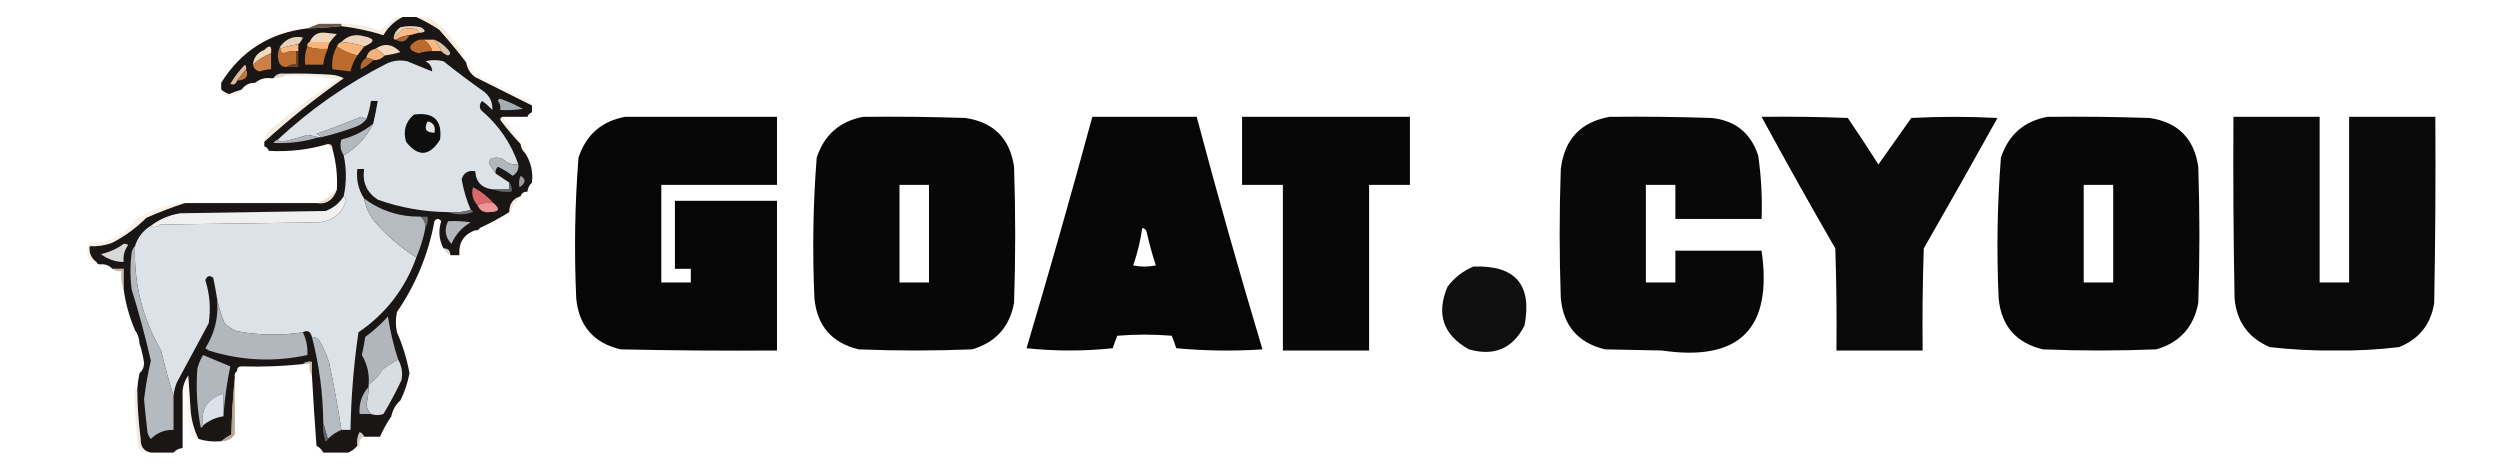 <?xml version="1.0" encoding="UTF-8"?>
<!DOCTYPE svg PUBLIC "-//W3C//DTD SVG 1.1//EN" "http://www.w3.org/Graphics/SVG/1.1/DTD/svg11.dtd">
<svg xmlns="http://www.w3.org/2000/svg" version="1.1" width="1102px" height="208px" style="shape-rendering:geometricPrecision; text-rendering:geometricPrecision; image-rendering:optimizeQuality; fill-rule:evenodd; clip-rule:evenodd" xmlns:xlink="http://www.w3.org/1999/xlink">
<g><path style="opacity:0.982" fill="#161312" d="M 177.5,7.5 C 179.5,7.5 181.5,7.5 183.5,7.5C 186.9,9.037 190.233,10.87 193.5,13C 197.742,17.732 201.742,22.565 205.5,27.5C 205.933,30.195 207.266,32.362 209.5,34C 217.86,38.18 226.193,42.347 234.5,46.5C 234.5,47.5 234.5,48.5 234.5,49.5C 233.5,49.833 232.833,50.5 232.5,51.5C 228.833,51.5 225.167,51.5 221.5,51.5C 220.475,51.897 220.308,52.563 221,53.5C 223.698,57.025 226.531,60.358 229.5,63.5C 229.66,65.153 230.326,66.486 231.5,67.5C 234.038,71.431 235.038,75.765 234.5,80.5C 233.326,81.514 232.66,82.847 232.5,84.5C 230.973,84.427 229.973,85.094 229.5,86.5C 226.142,87.527 224.475,89.86 224.5,93.5C 220.326,96.088 215.993,98.421 211.5,100.5C 211.158,101.338 210.492,101.672 209.5,101.5C 204.44,103.275 202.107,106.942 202.5,112.5C 201.167,112.5 199.833,112.5 198.5,112.5C 198.5,110.5 197.5,109.5 195.5,109.5C 193.472,105.638 193.139,101.638 194.5,97.5C 193.5,96.167 192.5,96.167 191.5,97.5C 188.827,112.022 183.327,125.355 175,137.5C 174.333,140.5 174.333,143.5 175,146.5C 177.542,152.293 179.376,158.293 180.5,164.5C 179.737,168.691 178.404,172.691 176.5,176.5C 174.412,178.336 173.079,180.669 172.5,183.5C 170.583,186.331 168.917,189.331 167.5,192.5C 165.167,192.5 162.833,192.5 160.5,192.5C 160.189,191.522 159.522,190.855 158.5,190.5C 157.534,192.396 157.201,194.396 157.5,196.5C 156.41,197.857 155.076,198.857 153.5,199.5C 149.833,199.5 146.167,199.5 142.5,199.5C 141.833,198.167 140.833,197.167 139.5,196.5C 138.731,186.174 138.065,175.841 137.5,165.5C 137.5,163.5 137.5,161.5 137.5,159.5C 135.901,159.232 134.568,159.566 133.5,160.5C 124.553,161.444 115.553,161.778 106.5,161.5C 105.167,161.5 104.5,162.167 104.5,163.5C 103.596,164.209 103.263,165.209 103.5,166.5C 102.671,174.657 102.171,182.99 102,191.5C 100.348,192.399 98.848,193.399 97.5,194.5C 93.958,194.813 90.625,194.479 87.5,193.5C 85.523,189.482 84.357,185.148 84,180.5C 83.667,175.5 83.333,170.5 83,165.5C 81.092,168.206 80.259,171.206 80.5,174.5C 80.5,182.167 80.5,189.833 80.5,197.5C 78.847,197.66 77.514,198.326 76.5,199.5C 73.167,199.5 69.833,199.5 66.5,199.5C 63.39,198.872 61.89,196.872 62,193.5C 61.058,186.194 60.558,178.86 60.5,171.5C 60.674,169.139 61.007,166.806 61.5,164.5C 62.809,163.376 63.475,161.876 63.5,160C 63.088,156.973 62.421,154.14 61.5,151.5C 61.405,149.214 60.738,147.214 59.5,145.5C 57.022,139.731 55.355,133.731 54.5,127.5C 54.5,124.5 54.5,121.5 54.5,118.5C 52.833,118.5 51.167,118.5 49.5,118.5C 48.22,117.069 46.553,116.402 44.5,116.5C 43.508,116.672 42.842,116.338 42.5,115.5C 40.15,113.787 39.15,111.453 39.5,108.5C 42.941,108.699 46.274,108.199 49.5,107C 55.062,104.106 60.062,100.439 64.5,96C 70.16,93.507 75.826,91.341 81.5,89.5C 100.833,89.5 120.167,89.5 139.5,89.5C 143.907,90.159 146.907,88.159 148.5,83.5C 148.823,77.364 148.156,71.364 146.5,65.5C 146.5,64.167 145.833,63.5 144.5,63.5C 136.055,65.999 127.389,66.999 118.5,66.5C 118.167,65.5 117.5,64.833 116.5,64.5C 116.5,63.833 116.5,63.167 116.5,62.5C 127.571,52.43 139.237,43.097 151.5,34.5C 149.922,33.702 148.256,33.202 146.5,33C 139.508,32.5 132.508,32.334 125.5,32.5C 123.302,32.12 121.635,32.787 120.5,34.5C 120.167,34.5 119.833,34.5 119.5,34.5C 116.772,34.171 114.438,34.837 112.5,36.5C 109.911,36.461 107.911,37.461 106.5,39.5C 104.634,40.014 102.8,40.681 101,41.5C 99.697,41.022 98.531,40.355 97.5,39.5C 97.5,38.5 97.5,37.5 97.5,36.5C 106.248,22.451 118.915,14.451 135.5,12.5C 140.518,12.387 145.518,12.053 150.5,11.5C 156.784,12.257 162.951,13.59 169,15.5C 171.052,11.946 173.886,9.279 177.5,7.5 Z"/></g>
<g><path style="opacity:0.816" fill="#463528" d="M 140.5,10.5 C 143.833,10.5 147.167,10.5 150.5,10.5C 150.5,10.833 150.5,11.167 150.5,11.5C 145.518,12.053 140.518,12.387 135.5,12.5C 137.167,11.833 138.833,11.167 140.5,10.5 Z"/></g>
<g><path style="opacity:0.247" fill="#ddb592" d="M 177.5,7.5 C 173.886,9.279 171.052,11.946 169,15.5C 162.951,13.59 156.784,12.257 150.5,11.5C 150.5,11.167 150.5,10.833 150.5,10.5C 156.441,10.323 162.108,11.323 167.5,13.5C 169.624,11.879 171.624,10.046 173.5,8C 174.793,7.51 176.127,7.343 177.5,7.5 Z"/></g>
<g><path style="opacity:1" fill="#e8d2ba" d="M 184.5,14.5 C 184.389,13.883 184.056,13.383 183.5,13C 181.5,12.333 179.5,12.333 177.5,13C 176.295,14.376 174.962,15.542 173.5,16.5C 173.859,14.629 174.859,13.129 176.5,12C 179.5,11.333 182.5,11.333 185.5,12C 188.051,13.516 187.718,14.349 184.5,14.5 Z"/></g>
<g><path style="opacity:0.298" fill="#e8bd98" d="M 183.5,7.5 C 187.331,7.249 190.664,8.416 193.5,11C 198.865,15.585 202.865,21.085 205.5,27.5C 201.742,22.565 197.742,17.732 193.5,13C 190.233,10.87 186.9,9.037 183.5,7.5 Z"/></g>
<g><path style="opacity:1" fill="#f9ba86" d="M 184.5,14.5 C 183.167,14.833 181.833,15.167 180.5,15.5C 178.315,15.704 176.315,16.37 174.5,17.5C 173.833,17.5 173.5,17.167 173.5,16.5C 174.962,15.542 176.295,14.376 177.5,13C 179.5,12.333 181.5,12.333 183.5,13C 184.056,13.383 184.389,13.883 184.5,14.5 Z"/></g>
<g><path style="opacity:1" fill="#f0d6bb" d="M 145.5,18.5 C 142.5,18.5 139.5,18.5 136.5,18.5C 137.929,15.252 140.429,13.919 144,14.5C 145.5,14.667 147,14.833 148.5,15C 147.364,16.145 146.364,17.312 145.5,18.5 Z"/></g>
<g><path style="opacity:1" fill="#aa6634" d="M 180.5,15.5 C 179.08,18.349 177.08,19.016 174.5,17.5C 176.315,16.37 178.315,15.704 180.5,15.5 Z"/></g>
<g><path style="opacity:1" fill="#ecd3b9" d="M 160.5,20.5 C 157.373,19.419 154.04,18.753 150.5,18.5C 153.204,15.697 156.537,14.863 160.5,16C 165.433,16.983 165.433,18.483 160.5,20.5 Z"/></g>
<g><path style="opacity:0.039" fill="#e4ba95" d="M 140.5,10.5 C 138.833,11.167 137.167,11.833 135.5,12.5C 118.915,14.451 106.248,22.451 97.5,36.5C 97.673,33.821 98.673,31.487 100.5,29.5C 110.966,17.268 124.3,10.935 140.5,10.5 Z"/></g>
<g><path style="opacity:1" fill="#ead3bb" d="M 131.5,19.5 C 128.733,19.858 126.067,20.525 123.5,21.5C 123.5,21.167 123.5,20.833 123.5,20.5C 126.11,17.028 129.443,15.695 133.5,16.5C 133.058,17.739 132.391,18.739 131.5,19.5 Z"/></g>
<g><path style="opacity:1" fill="#f8b47d" d="M 136.5,18.5 C 139.5,18.5 142.5,18.5 145.5,18.5C 144.89,19.391 144.557,20.391 144.5,21.5C 141.287,21.81 138.287,21.477 135.5,20.5C 135.328,19.508 135.662,18.842 136.5,18.5 Z"/></g>
<g><path style="opacity:1" fill="#fbb981" d="M 186.5,17.5 C 188.167,17.5 189.833,17.5 191.5,17.5C 192.759,18.979 193.759,20.646 194.5,22.5C 193.167,22.5 191.833,22.5 190.5,22.5C 189.889,20.225 188.555,18.559 186.5,17.5 Z"/></g>
<g><path style="opacity:1" fill="#f7b47c" d="M 150.5,18.5 C 154.04,18.753 157.373,19.419 160.5,20.5C 159.5,21.833 158.5,23.167 157.5,24.5C 154.095,23.657 151.095,22.324 148.5,20.5C 148.833,19.5 149.5,18.833 150.5,18.5 Z"/></g>
<g><path style="opacity:1" fill="#fab780" d="M 131.5,19.5 C 131.5,20.5 131.5,21.5 131.5,22.5C 131.167,22.5 130.833,22.5 130.5,22.5C 128.599,22.433 126.766,22.767 125,23.5C 123.97,23.164 123.47,22.497 123.5,21.5C 126.067,20.525 128.733,19.858 131.5,19.5 Z"/></g>
<g><path style="opacity:1" fill="#f2d9c0" d="M 169.5,24.5 C 168.41,23.143 167.076,22.143 165.5,21.5C 169.368,18.863 173.035,19.363 176.5,23C 174.187,23.662 171.854,24.162 169.5,24.5 Z"/></g>
<g><path style="opacity:1" fill="#bc6b2f" d="M 186.5,17.5 C 188.555,18.559 189.889,20.225 190.5,22.5C 188.453,22.511 186.453,22.844 184.5,23.5C 179.914,22.204 179.581,20.37 183.5,18C 184.448,17.517 185.448,17.351 186.5,17.5 Z"/></g>
<g><path style="opacity:1" fill="#d9c4ac" d="M 191.5,17.5 C 194.056,18.543 196.223,20.21 198,22.5C 198.688,23.332 198.521,23.998 197.5,24.5C 196.261,24.058 195.261,23.391 194.5,22.5C 193.759,20.646 192.759,18.979 191.5,17.5 Z"/></g>
<g><path style="opacity:1" fill="#bf6d2e" d="M 135.5,20.5 C 138.287,21.477 141.287,21.81 144.5,21.5C 143.434,23.701 142.767,26.035 142.5,28.5C 139.833,28.5 137.167,28.5 134.5,28.5C 134.194,25.615 134.527,22.948 135.5,20.5 Z"/></g>
<g><path style="opacity:1" fill="#bb6b2e" d="M 148.5,20.5 C 151.095,22.324 154.095,23.657 157.5,24.5C 156.011,26.645 155.011,28.979 154.5,31.5C 151.833,31.167 149.167,30.833 146.5,30.5C 146.159,26.84 146.825,23.507 148.5,20.5 Z"/></g>
<g><path style="opacity:1" fill="#f0d8bd" d="M 119.5,23.5 C 116.497,24.666 113.83,26.333 111.5,28.5C 111.799,25.358 113.466,23.191 116.5,22C 118.875,19.593 119.875,20.093 119.5,23.5 Z"/></g>
<g><path style="opacity:1" fill="#bf6f32" d="M 123.5,20.5 C 123.5,20.833 123.5,21.167 123.5,21.5C 123.47,22.497 123.97,23.164 125,23.5C 126.766,22.767 128.599,22.433 130.5,22.5C 130.5,24.5 130.5,26.5 130.5,28.5C 128.901,28.232 127.568,28.566 126.5,29.5C 124.876,29.64 123.71,28.973 123,27.5C 122.204,24.962 122.371,22.628 123.5,20.5 Z"/></g>
<g><path style="opacity:1" fill="#f2b17c" d="M 165.5,21.5 C 167.076,22.143 168.41,23.143 169.5,24.5C 168.22,25.931 166.553,26.598 164.5,26.5C 163.609,25.89 162.609,25.557 161.5,25.5C 161.894,23.29 163.227,21.957 165.5,21.5 Z"/></g>
<g><path style="opacity:1" fill="#ad6732" d="M 161.5,25.5 C 162.609,25.557 163.609,25.89 164.5,26.5C 163,28.179 161.167,29.512 159,30.5C 158.751,28.332 159.584,26.665 161.5,25.5 Z"/></g>
<g><path style="opacity:1" fill="#704225" d="M 130.5,22.5 C 130.833,22.5 131.167,22.5 131.5,22.5C 131.5,24.833 131.5,27.167 131.5,29.5C 129.833,29.5 128.167,29.5 126.5,29.5C 127.568,28.566 128.901,28.232 130.5,28.5C 130.5,26.5 130.5,24.5 130.5,22.5 Z"/></g>
<g><path style="opacity:1" fill="#cc8046" d="M 119.5,23.5 C 119.5,25.833 119.5,28.167 119.5,30.5C 117.801,30.62 116.135,30.954 114.5,31.5C 112.825,31.132 111.825,30.132 111.5,28.5C 113.83,26.333 116.497,24.666 119.5,23.5 Z"/></g>
<g><path style="opacity:1" fill="#dce2e8" d="M 228.5,72.5 C 225.774,72.736 223.441,71.903 221.5,70C 219.833,69.333 218.167,69.333 216.5,70C 215.978,70.561 215.645,71.228 215.5,72C 216.551,73.577 217.551,75.077 218.5,76.5C 220.537,77.847 222.537,79.18 224.5,80.5C 224.5,81.5 224.5,82.5 224.5,83.5C 222.167,83.5 219.833,83.5 217.5,83.5C 212.473,83.019 209.807,80.352 209.5,75.5C 206.429,74.924 204.429,76.091 203.5,79C 204.298,83.701 205.632,88.201 207.5,92.5C 204.375,93.479 201.042,93.813 197.5,93.5C 186.851,93.403 176.517,91.57 166.5,88C 161.634,84.769 159.634,80.269 160.5,74.5C 159.5,74.5 158.5,74.5 157.5,74.5C 156.962,79.235 157.962,83.569 160.5,87.5C 161.176,91.187 162.676,94.52 165,97.5C 170.443,103.784 176.61,109.117 183.5,113.5C 178.587,127.249 170.087,138.249 158,146.5C 155.927,160.758 154.761,175.092 154.5,189.5C 153.167,189.5 151.833,189.5 150.5,189.5C 148.983,179.735 147.149,169.735 145,159.5C 143.941,156.382 142.608,153.382 141,150.5C 140.184,149.177 139.017,148.511 137.5,148.5C 136.774,145.987 135.441,145.321 133.5,146.5C 123.807,147.965 114.141,147.799 104.5,146C 102.413,145.208 100.579,144.041 99,142.5C 97.329,138.518 96.163,134.518 95.5,130.5C 95.067,127.834 94.567,125.168 94,122.5C 92.456,121.179 91.289,121.512 90.5,123.5C 92.479,129.684 92.979,136.017 92,142.5C 87.367,151.147 82.7,159.813 78,168.5C 77.187,170.436 76.687,172.436 76.5,174.5C 74.44,168.018 72.607,161.351 71,154.5C 62.781,140.234 58.948,124.901 59.5,108.5C 60.694,104.637 63.027,101.637 66.5,99.5C 67.721,100.465 69.054,100.298 70.5,99C 93.833,98.667 117.167,98.333 140.5,98C 146.674,97.431 150.674,94.264 152.5,88.5C 152.457,87.584 152.124,86.917 151.5,86.5C 152.784,80.487 152.784,74.487 151.5,68.5C 157.219,65.115 161.552,60.448 164.5,54.5C 165.294,51.198 165.96,47.865 166.5,44.5C 165.5,44.5 164.5,44.5 163.5,44.5C 163.142,47.267 162.475,49.933 161.5,52.5C 160.735,52.077 159.902,51.743 159,51.5C 152.534,54.209 146.034,56.709 139.5,59C 140.416,59.278 141.082,59.778 141.5,60.5C 141.167,60.5 140.833,60.5 140.5,60.5C 138.874,60.062 137.207,59.728 135.5,59.5C 131.895,60.652 128.228,61.652 124.5,62.5C 123.584,62.457 122.917,62.124 122.5,61.5C 136.861,48.139 152.861,36.972 170.5,28C 173.406,26.681 176.406,26.348 179.5,27C 183.229,28.537 186.895,30.037 190.5,31.5C 190.439,29.408 189.439,27.908 187.5,27C 190.167,26.333 192.833,26.333 195.5,27C 201.359,31.692 207.359,36.192 213.5,40.5C 216.072,42.636 217.239,45.303 217,48.5C 215.649,46.981 214.149,45.648 212.5,44.5C 211.386,45.723 211.219,47.056 212,48.5C 219.785,55.086 225.285,63.086 228.5,72.5 Z"/></g>
<g><path style="opacity:1" fill="#dcbb9c" d="M 108.5,30.5 C 107.167,32.167 105.833,33.833 104.5,35.5C 103.998,37.085 102.998,37.585 101.5,37C 103.303,33.897 105.47,31.063 108,28.5C 108.464,29.094 108.631,29.761 108.5,30.5 Z"/></g>
<g><path style="opacity:1" fill="#bf753d" d="M 108.5,30.5 C 109.712,33.665 108.379,35.332 104.5,35.5C 105.833,33.833 107.167,32.167 108.5,30.5 Z"/></g>
<g><path style="opacity:0.267" fill="#7f6654" d="M 125.5,32.5 C 125.5,32.833 125.5,33.167 125.5,33.5C 123.883,34.038 122.216,34.371 120.5,34.5C 121.635,32.787 123.302,32.12 125.5,32.5 Z"/></g>
<g><path style="opacity:0.022" fill="#e4ba98" d="M 119.5,34.5 C 117.562,36.163 115.228,36.829 112.5,36.5C 114.438,34.837 116.772,34.171 119.5,34.5 Z"/></g>
<g><path style="opacity:0.004" fill="#dcb493" d="M 112.5,36.5 C 110.967,38.245 108.967,39.245 106.5,39.5C 107.911,37.461 109.911,36.461 112.5,36.5 Z"/></g>
<g><path style="opacity:0.125" fill="#e9bf9a" d="M 205.5,27.5 C 207.033,29.355 208.7,31.188 210.5,33C 218.045,36.939 225.712,40.606 233.5,44C 234.252,44.671 234.586,45.504 234.5,46.5C 226.193,42.347 217.86,38.18 209.5,34C 207.266,32.362 205.933,30.195 205.5,27.5 Z"/></g>
<g><path style="opacity:0.2" fill="#e2b996" d="M 97.5,39.5 C 98.531,40.355 99.697,41.022 101,41.5C 102.8,40.681 104.634,40.014 106.5,39.5C 104.484,42.144 101.817,42.977 98.5,42C 97.748,41.329 97.414,40.496 97.5,39.5 Z"/></g>
<g><path style="opacity:0.271" fill="#e2b996" d="M 125.5,33.5 C 125.5,33.167 125.5,32.833 125.5,32.5C 132.508,32.334 139.508,32.5 146.5,33C 148.256,33.202 149.922,33.702 151.5,34.5C 139.237,43.097 127.571,52.43 116.5,62.5C 116.744,59.737 118.077,57.571 120.5,56C 129.55,48.615 138.884,41.615 148.5,35C 140.905,33.644 133.238,33.144 125.5,33.5 Z"/></g>
<g><path style="opacity:1" fill="#a7acb2" d="M 219.5,44.5 C 219.56,43.957 219.893,43.624 220.5,43.5C 223.952,44.726 227.285,46.226 230.5,48C 227.183,48.498 223.85,48.665 220.5,48.5C 220.768,46.901 220.434,45.568 219.5,44.5 Z"/></g>
<g><path style="opacity:0.114" fill="#e7bb96" d="M 234.5,49.5 C 234.5,50.833 233.833,51.5 232.5,51.5C 232.833,50.5 233.5,49.833 234.5,49.5 Z"/></g>
<g><path style="opacity:1" fill="#0e0e0e" d="M 182.5,50.5 C 191.161,49.329 194.994,52.996 194,61.5C 189.33,68.977 184.33,69.311 179,62.5C 177.593,57.643 178.76,53.643 182.5,50.5 Z"/></g>
<g><path style="opacity:0.973" fill="#000000" d="M 275.5,51.5 C 297.833,51.5 320.167,51.5 342.5,51.5C 342.5,61.5 342.5,71.5 342.5,81.5C 325.5,81.5 308.5,81.5 291.5,81.5C 291.5,95.833 291.5,110.167 291.5,124.5C 295.833,124.5 300.167,124.5 304.5,124.5C 304.5,122.5 304.5,120.5 304.5,118.5C 302.167,118.5 299.833,118.5 297.5,118.5C 297.5,108.5 297.5,98.5 297.5,88.5C 312.5,88.5 327.5,88.5 342.5,88.5C 342.5,110.5 342.5,132.5 342.5,154.5C 319.498,154.667 296.498,154.5 273.5,154C 261.657,151.155 255.157,143.655 254,131.5C 253.059,110.79 253.393,90.124 255,69.5C 258.306,59.438 265.139,53.438 275.5,51.5 Z"/></g>
<g><path style="opacity:0.969" fill="#000000" d="M 380.5,51.5 C 395.504,51.333 410.504,51.5 425.5,52C 438,53.833 445.167,61 447,73.5C 447.667,93.5 447.667,113.5 447,133.5C 445.049,144.119 438.882,150.952 428.5,154C 411.833,154.667 395.167,154.667 378.5,154C 366.657,151.155 360.157,143.655 359,131.5C 358.059,110.79 358.393,90.124 360,69.5C 363.306,59.438 370.139,53.438 380.5,51.5 Z M 396.5,81.5 C 400.833,81.5 405.167,81.5 409.5,81.5C 409.5,95.833 409.5,110.167 409.5,124.5C 405.167,124.5 400.833,124.5 396.5,124.5C 396.5,110.167 396.5,95.833 396.5,81.5 Z"/></g>
<g><path style="opacity:0.974" fill="#000000" d="M 481.5,51.5 C 496.833,51.5 512.167,51.5 527.5,51.5C 536.623,85.826 546.29,119.992 556.5,154C 543.82,154.833 531.154,154.666 518.5,153.5C 517.907,151.618 517.24,149.785 516.5,148C 508.5,147.333 500.5,147.333 492.5,148C 491.76,149.785 491.093,151.618 490.5,153.5C 477.833,154.833 465.167,154.833 452.5,153.5C 462.577,119.604 472.244,85.604 481.5,51.5 Z M 503.5,100.5 C 504.586,100.62 505.253,101.287 505.5,102.5C 506.606,107.428 507.94,112.261 509.5,117C 506.167,117.667 502.833,117.667 499.5,117C 501.379,111.649 502.713,106.149 503.5,100.5 Z"/></g>
<g><path style="opacity:0.969" fill="#000000" d="M 547.5,51.5 C 572.167,51.5 596.833,51.5 621.5,51.5C 621.5,61.5 621.5,71.5 621.5,81.5C 615.5,81.5 609.5,81.5 603.5,81.5C 603.5,105.833 603.5,130.167 603.5,154.5C 590.833,154.5 578.167,154.5 565.5,154.5C 565.5,130.167 565.5,105.833 565.5,81.5C 559.5,81.5 553.5,81.5 547.5,81.5C 547.5,71.5 547.5,61.5 547.5,51.5 Z"/></g>
<g><path style="opacity:0.966" fill="#000000" d="M 709.5,51.5 C 724.504,51.333 739.504,51.5 754.5,52C 764.896,53.11 771.729,58.61 775,68.5C 776.353,77.775 776.853,87.109 776.5,96.5C 763.833,96.5 751.167,96.5 738.5,96.5C 738.5,91.5 738.5,86.5 738.5,81.5C 734.167,81.5 729.833,81.5 725.5,81.5C 725.5,95.833 725.5,110.167 725.5,124.5C 729.833,124.5 734.167,124.5 738.5,124.5C 738.5,119.833 738.5,115.167 738.5,110.5C 751.167,110.5 763.833,110.5 776.5,110.5C 781.467,144.866 766.8,159.533 732.5,154.5C 724.167,154.333 715.833,154.167 707.5,154C 695.657,151.155 689.157,143.655 688,131.5C 687.333,112.5 687.333,93.5 688,74.5C 689.555,61.449 696.721,53.782 709.5,51.5 Z"/></g>
<g><path style="opacity:0.963" fill="#000000" d="M 776.5,51.5 C 789.171,51.333 801.838,51.5 814.5,52C 819.124,58.748 823.624,65.581 828,72.5C 832.833,65.667 837.667,58.833 842.5,52C 855.167,51.333 867.833,51.333 880.5,52C 869.793,71.248 858.96,90.414 848,109.5C 847.5,124.496 847.333,139.496 847.5,154.5C 834.833,154.5 822.167,154.5 809.5,154.5C 809.667,139.496 809.5,124.496 809,109.5C 797.889,90.274 787.056,70.941 776.5,51.5 Z"/></g>
<g><path style="opacity:0.969" fill="#000000" d="M 902.5,51.5 C 917.504,51.333 932.504,51.5 947.5,52C 960,53.833 967.167,61 969,73.5C 969.667,93.5 969.667,113.5 969,133.5C 967.049,144.119 960.882,150.952 950.5,154C 933.833,154.667 917.167,154.667 900.5,154C 888.657,151.155 882.157,143.655 881,131.5C 880.059,110.79 880.393,90.124 882,69.5C 885.306,59.438 892.139,53.438 902.5,51.5 Z M 918.5,81.5 C 922.833,81.5 927.167,81.5 931.5,81.5C 931.5,95.833 931.5,110.167 931.5,124.5C 927.167,124.5 922.833,124.5 918.5,124.5C 918.5,110.167 918.5,95.833 918.5,81.5 Z"/></g>
<g><path style="opacity:0.964" fill="#000000" d="M 984.5,51.5 C 997.167,51.5 1009.83,51.5 1022.5,51.5C 1022.5,75.833 1022.5,100.167 1022.5,124.5C 1026.83,124.5 1031.17,124.5 1035.5,124.5C 1035.5,100.167 1035.5,75.833 1035.5,51.5C 1048.17,51.5 1060.83,51.5 1073.5,51.5C 1073.67,78.835 1073.5,106.169 1073,133.5C 1071.55,142.953 1066.38,149.453 1057.5,153C 1048.24,154.126 1038.9,154.626 1029.5,154.5C 1019.78,154.613 1010.11,154.113 1000.5,153C 991.055,148.953 985.889,141.786 985,131.5C 984.5,104.835 984.333,78.169 984.5,51.5 Z"/></g>
<g><path style="opacity:1" fill="#e4e4e4" d="M 188.5,53.5 C 191.084,54.048 192.084,55.715 191.5,58.5C 187.716,58.475 186.716,56.808 188.5,53.5 Z"/></g>
<g><path style="opacity:1" fill="#b4b9c0" d="M 161.5,52.5 C 160.251,54.136 158.584,55.303 156.5,56C 151.571,57.81 146.571,59.31 141.5,60.5C 141.082,59.778 140.416,59.278 139.5,59C 146.034,56.709 152.534,54.209 159,51.5C 159.902,51.743 160.735,52.077 161.5,52.5 Z"/></g>
<g><path style="opacity:1" fill="#b3b8bf" d="M 164.5,54.5 C 161.552,60.448 157.219,65.115 151.5,68.5C 150.054,66.218 149.721,63.885 150.5,61.5C 155.752,60.208 160.418,57.874 164.5,54.5 Z"/></g>
<g><path style="opacity:0.227" fill="#e7be99" d="M 221.5,51.5 C 224.673,55.185 227.34,59.185 229.5,63.5C 226.531,60.358 223.698,57.025 221,53.5C 220.308,52.563 220.475,51.897 221.5,51.5 Z"/></g>
<g><path style="opacity:1" fill="#b0b4ba" d="M 140.5,60.5 C 134.089,62.509 127.422,63.342 120.5,63C 121.044,62.283 121.711,61.783 122.5,61.5C 122.917,62.124 123.584,62.457 124.5,62.5C 128.228,61.652 131.895,60.652 135.5,59.5C 137.207,59.728 138.874,60.062 140.5,60.5 Z"/></g>
<g><path style="opacity:0.412" fill="#e3bc97" d="M 144.5,63.5 C 145.833,63.5 146.5,64.167 146.5,65.5C 145.5,65.167 144.833,64.5 144.5,63.5 Z"/></g>
<g><path style="opacity:0.055" fill="#deb491" d="M 116.5,64.5 C 117.5,64.833 118.167,65.5 118.5,66.5C 117.167,66.5 116.5,65.833 116.5,64.5 Z"/></g>
<g><path style="opacity:0.227" fill="#e3b996" d="M 229.5,63.5 C 231.104,64.287 231.771,65.62 231.5,67.5C 230.326,66.486 229.66,65.153 229.5,63.5 Z"/></g>
<g><path style="opacity:1" fill="#b2b7be" d="M 228.5,72.5 C 228.716,74.681 227.883,76.347 226,77.5C 223.966,75.968 221.799,74.635 219.5,73.5C 218.614,74.325 218.281,75.325 218.5,76.5C 217.551,75.077 216.551,73.577 215.5,72C 215.645,71.228 215.978,70.561 216.5,70C 218.167,69.333 219.833,69.333 221.5,70C 223.441,71.903 225.774,72.736 228.5,72.5 Z"/></g>
<g><path style="opacity:1" fill="#999da1" d="M 229.5,77.5 C 231.984,79.028 231.818,80.694 229,82.5C 228.616,80.803 228.782,79.137 229.5,77.5 Z"/></g>
<g><path style="opacity:1" fill="#64666a" d="M 224.5,80.5 C 225.434,81.568 225.768,82.901 225.5,84.5C 222.615,84.806 219.948,84.473 217.5,83.5C 219.833,83.5 222.167,83.5 224.5,83.5C 224.5,82.5 224.5,81.5 224.5,80.5 Z"/></g>
<g><path style="opacity:0.035" fill="#d6af8d" d="M 234.5,80.5 C 234.771,82.38 234.104,83.713 232.5,84.5C 232.66,82.847 233.326,81.514 234.5,80.5 Z"/></g>
<g><path style="opacity:0.459" fill="#e3ba98" d="M 148.5,83.5 C 146.907,88.159 143.907,90.159 139.5,89.5C 143.023,88.315 146.023,86.315 148.5,83.5 Z"/></g>
<g><path style="opacity:0.035" fill="#e1b895" d="M 232.5,84.5 C 232.027,85.906 231.027,86.573 229.5,86.5C 229.973,85.094 230.973,84.427 232.5,84.5 Z"/></g>
<g><path style="opacity:1" fill="#f0f0f1" d="M 151.5,86.5 C 152.124,86.917 152.457,87.584 152.5,88.5C 150.674,94.264 146.674,97.431 140.5,98C 117.167,98.333 93.833,98.667 70.5,99C 69.054,100.298 67.721,100.465 66.5,99.5C 70.332,96.608 74.665,94.774 79.5,94C 100.833,93.667 122.167,93.333 143.5,93C 146.961,91.695 149.628,89.529 151.5,86.5 Z"/></g>
<g><path style="opacity:1" fill="#d8696b" d="M 217.5,89.5 C 214.941,89.198 212.607,89.532 210.5,90.5C 208.375,88.139 207.709,85.472 208.5,82.5C 211.968,84.307 214.968,86.64 217.5,89.5 Z"/></g>
<g><path style="opacity:1" fill="#ee9598" d="M 217.5,89.5 C 220.595,92.062 220.095,93.395 216,93.5C 213.345,93.876 211.512,92.876 210.5,90.5C 212.607,89.532 214.941,89.198 217.5,89.5 Z"/></g>
<g><path style="opacity:0.259" fill="#d1ac8b" d="M 229.5,86.5 C 227.576,88.695 225.909,91.028 224.5,93.5C 224.475,89.86 226.142,87.527 229.5,86.5 Z"/></g>
<g><path style="opacity:1" fill="#b6bbc2" d="M 160.5,87.5 C 167.859,92.952 176.192,95.619 185.5,95.5C 186.968,96.779 187.635,98.446 187.5,100.5C 186.612,105.073 185.279,109.406 183.5,113.5C 176.61,109.117 170.443,103.784 165,97.5C 162.676,94.52 161.176,91.187 160.5,87.5 Z"/></g>
<g><path style="opacity:1" fill="#6e7074" d="M 207.5,92.5 C 208.043,92.56 208.376,92.893 208.5,93.5C 204.685,94.808 201.019,94.808 197.5,93.5C 201.042,93.813 204.375,93.479 207.5,92.5 Z"/></g>
<g><path style="opacity:1" fill="#676a6e" d="M 185.5,95.5 C 186.5,95.5 187.5,95.5 188.5,95.5C 188.784,97.415 188.451,99.081 187.5,100.5C 187.635,98.446 186.968,96.779 185.5,95.5 Z"/></g>
<g><path style="opacity:1" fill="#b2b6bd" d="M 197.5,97.5 C 200.85,97.335 204.183,97.502 207.5,98C 203.612,100.222 200.779,103.388 199,107.5C 196.236,104.577 195.736,101.244 197.5,97.5 Z"/></g>
<g><path style="opacity:0.055" fill="#dcb593" d="M 224.5,93.5 C 224.719,94.675 224.386,95.675 223.5,96.5C 219.677,98.414 215.677,99.747 211.5,100.5C 215.993,98.421 220.326,96.088 224.5,93.5 Z"/></g>
<g><path style="opacity:0.235" fill="#e7bc97" d="M 81.5,89.5 C 75.826,91.341 70.16,93.507 64.5,96C 60.062,100.439 55.062,104.106 49.5,107C 46.274,108.199 42.941,108.699 39.5,108.5C 39.15,111.453 40.15,113.787 42.5,115.5C 41.417,115.461 40.417,115.127 39.5,114.5C 38.223,111.966 38.223,109.466 39.5,107C 47.938,107.233 54.605,103.9 59.5,97C 66.185,92.605 73.519,90.105 81.5,89.5 Z"/></g>
<g><path style="opacity:0.042" fill="#f0c6a1" d="M 209.5,101.5 C 208.207,103.296 206.707,104.963 205,106.5C 204.963,108.974 204.13,110.974 202.5,112.5C 202.107,106.942 204.44,103.275 209.5,101.5 Z"/></g>
<g><path style="opacity:1" fill="#d6d8da" d="M 54.5,107.5 C 55.239,107.369 55.906,107.536 56.5,108C 54.887,110.228 54.22,112.728 54.5,115.5C 50.772,115.424 47.438,114.257 44.5,112C 48.264,111.148 51.597,109.648 54.5,107.5 Z"/></g>
<g><path style="opacity:0.349" fill="#9e816a" d="M 195.5,109.5 C 197.5,109.5 198.5,110.5 198.5,112.5C 197.167,111.833 196.167,110.833 195.5,109.5 Z"/></g>
<g><path style="opacity:0.031" fill="#dbb492" d="M 195.5,109.5 C 193.125,107.934 191.958,105.601 192,102.5C 190.641,107.938 188.974,113.272 187,118.5C 183.3,125.52 179.633,132.52 176,139.5C 176.603,146.332 178.27,152.999 181,159.5C 181.667,163.167 181.667,166.833 181,170.5C 180.186,173.177 178.686,175.177 176.5,176.5C 178.404,172.691 179.737,168.691 180.5,164.5C 179.376,158.293 177.542,152.293 175,146.5C 174.333,143.5 174.333,140.5 175,137.5C 183.327,125.355 188.827,112.022 191.5,97.5C 192.5,96.167 193.5,96.167 194.5,97.5C 193.139,101.638 193.472,105.638 195.5,109.5 Z"/></g>
<g><path style="opacity:0.02" fill="#cea98a" d="M 44.5,116.5 C 46.553,116.402 48.22,117.069 49.5,118.5C 47.447,118.598 45.78,117.931 44.5,116.5 Z"/></g>
<g><path style="opacity:0.938" fill="#000000" d="M 649.5,117.5 C 667.968,116.799 675.468,125.466 672,143.5C 666.834,153.66 658.667,157.16 647.5,154C 636.173,147.686 633.006,138.519 638,126.5C 641.045,122.406 644.878,119.406 649.5,117.5 Z"/></g>
<g><path style="opacity:0.624" fill="#aa8a71" d="M 49.5,118.5 C 51.167,118.5 52.833,118.5 54.5,118.5C 54.5,121.5 54.5,124.5 54.5,127.5C 53.527,125.052 53.194,122.385 53.5,119.5C 51.901,119.768 50.568,119.434 49.5,118.5 Z"/></g>
<g><path style="opacity:1" fill="#b2b7bd" d="M 95.5,130.5 C 96.163,134.518 97.329,138.518 99,142.5C 100.579,144.041 102.413,145.208 104.5,146C 114.141,147.799 123.807,147.965 133.5,146.5C 135.023,149.635 135.69,152.968 135.5,156.5C 120.808,159.675 106.308,159.009 92,154.5C 91.5,154.167 91,153.833 90.5,153.5C 94.942,146.461 96.609,138.795 95.5,130.5 Z"/></g>
<g><path style="opacity:1" fill="#b1b5bc" d="M 175.5,158.5 C 173.05,159.777 170.717,161.277 168.5,163C 167.002,165.664 165.002,167.83 162.5,169.5C 162.882,164.839 161.882,160.506 159.5,156.5C 160.108,153.855 160.608,151.188 161,148.5C 164.632,145.87 167.965,142.87 171,139.5C 171.99,145.966 173.49,152.299 175.5,158.5 Z"/></g>
<g><path style="opacity:0.008" fill="#caa688" d="M 59.5,145.5 C 60.738,147.214 61.405,149.214 61.5,151.5C 60.883,151.389 60.383,151.056 60,150.5C 59.727,148.899 59.227,147.399 58.5,146C 58.728,145.601 59.062,145.435 59.5,145.5 Z"/></g>
<g><path style="opacity:1" fill="#b5bac1" d="M 59.5,108.5 C 58.948,124.901 62.781,140.234 71,154.5C 72.607,161.351 74.44,168.018 76.5,174.5C 76.5,179.5 76.5,184.5 76.5,189.5C 72.611,189.376 69.278,190.709 66.5,193.5C 65.749,192.624 65.249,191.624 65,190.5C 64.427,185.674 63.927,180.841 63.5,176C 64.183,170.271 65.183,164.604 66.5,159C 64.081,148.406 61.248,137.906 58,127.5C 57.333,122.167 57.333,116.833 58,111.5C 58.232,110.263 58.732,109.263 59.5,108.5 Z"/></g>
<g><path style="opacity:1" fill="#b6bbc2" d="M 137.5,148.5 C 139.017,148.511 140.184,149.177 141,150.5C 142.608,153.382 143.941,156.382 145,159.5C 147.149,169.735 148.983,179.735 150.5,189.5C 148.249,190.411 146.249,191.744 144.5,193.5C 143.833,191.167 143.167,188.833 142.5,186.5C 142.388,173.577 140.721,160.91 137.5,148.5 Z"/></g>
<g><path style="opacity:0.027" fill="#cda889" d="M 61.5,151.5 C 62.421,154.14 63.088,156.973 63.5,160C 63.475,161.876 62.809,163.376 61.5,164.5C 61.34,159.956 61.34,155.622 61.5,151.5 Z"/></g>
<g><path style="opacity:1" fill="#b2b7bd" d="M 98.5,183.5 C 98.5,180.167 98.5,176.833 98.5,173.5C 91.389,175.754 88.389,180.421 89.5,187.5C 89.44,188.043 89.107,188.376 88.5,188.5C 86.826,179.897 86.326,171.23 87,162.5C 87.543,160.369 88.376,158.369 89.5,156.5C 93.548,158.172 97.548,159.838 101.5,161.5C 99.988,168.875 98.988,176.208 98.5,183.5 Z"/></g>
<g><path style="opacity:1" fill="#d8dde4" d="M 175.5,158.5 C 177.076,161.228 177.576,164.228 177,167.5C 174.588,172.659 171.921,177.659 169,182.5C 167.293,183.138 165.46,183.138 163.5,182.5C 162.47,181.448 161.803,180.114 161.5,178.5C 162.095,175.86 162.428,173.193 162.5,170.5C 162.5,170.167 162.5,169.833 162.5,169.5C 165.002,167.83 167.002,165.664 168.5,163C 170.717,161.277 173.05,159.777 175.5,158.5 Z"/></g>
<g><path style="opacity:0.502" fill="#957965" d="M 133.5,160.5 C 134.568,159.566 135.901,159.232 137.5,159.5C 137.5,161.5 137.5,163.5 137.5,165.5C 136.549,164.081 136.216,162.415 136.5,160.5C 135.5,160.5 134.5,160.5 133.5,160.5 Z"/></g>
<g><path style="opacity:0.141" fill="#e4bf9b" d="M 106.5,161.5 C 106.167,162.5 105.5,163.167 104.5,163.5C 104.5,162.167 105.167,161.5 106.5,161.5 Z"/></g>
<g><path style="opacity:0.016" fill="#f7cca7" d="M 61.5,164.5 C 61.007,166.806 60.674,169.139 60.5,171.5C 60.167,171.5 59.833,171.5 59.5,171.5C 59.171,168.772 59.837,166.438 61.5,164.5 Z"/></g>
<g><path style="opacity:0.11" fill="#d3af90" d="M 87.5,193.5 C 85.983,193.489 84.816,192.823 84,191.5C 83.113,184.856 82.446,178.189 82,171.5C 81.768,172.737 81.268,173.737 80.5,174.5C 80.259,171.206 81.092,168.206 83,165.5C 83.333,170.5 83.667,175.5 84,180.5C 84.357,185.148 85.523,189.482 87.5,193.5 Z"/></g>
<g><path style="opacity:1" fill="#dbe1e8" d="M 98.5,183.5 C 95.122,184.023 92.122,185.356 89.5,187.5C 88.389,180.421 91.389,175.754 98.5,173.5C 98.5,176.833 98.5,180.167 98.5,183.5 Z"/></g>
<g><path style="opacity:0.769" fill="#aa896f" d="M 103.5,166.5 C 103.5,174.833 103.5,183.167 103.5,191.5C 102.089,193.539 100.089,194.539 97.5,194.5C 98.848,193.399 100.348,192.399 102,191.5C 102.171,182.99 102.671,174.657 103.5,166.5 Z"/></g>
<g><path style="opacity:1" fill="#aeb3b9" d="M 162.5,170.5 C 162.428,173.193 162.095,175.86 161.5,178.5C 161.803,180.114 162.47,181.448 163.5,182.5C 161.833,182.5 160.167,182.5 158.5,182.5C 158.16,177.867 159.494,173.867 162.5,170.5 Z"/></g>
<g><path style="opacity:0.063" fill="#facca2" d="M 104.5,163.5 C 104.611,164.117 104.944,164.617 105.5,165C 104.846,173.932 104.179,182.765 103.5,191.5C 103.5,183.167 103.5,174.833 103.5,166.5C 103.263,165.209 103.596,164.209 104.5,163.5 Z"/></g>
<g><path style="opacity:0.063" fill="#eac09a" d="M 176.5,176.5 C 176.416,179.682 175.083,182.015 172.5,183.5C 173.079,180.669 174.412,178.336 176.5,176.5 Z"/></g>
<g><path style="opacity:0.071" fill="#e7be9b" d="M 172.5,183.5 C 172.087,187.338 170.42,190.338 167.5,192.5C 168.917,189.331 170.583,186.331 172.5,183.5 Z"/></g>
<g><path style="opacity:1" fill="#636569" d="M 142.5,186.5 C 143.167,188.833 143.833,191.167 144.5,193.5C 144.44,194.043 144.107,194.376 143.5,194.5C 142.52,191.914 142.187,189.247 142.5,186.5 Z"/></g>
<g><path style="opacity:0.333" fill="#7d6755" d="M 160.5,192.5 C 158.824,193.183 158.157,194.517 158.5,196.5C 158.167,196.5 157.833,196.5 157.5,196.5C 157.201,194.396 157.534,192.396 158.5,190.5C 159.522,190.855 160.189,191.522 160.5,192.5 Z"/></g>
<g><path style="opacity:0.216" fill="#c4a083" d="M 59.5,171.5 C 59.833,171.5 60.167,171.5 60.5,171.5C 60.558,178.86 61.058,186.194 62,193.5C 61.89,196.872 63.39,198.872 66.5,199.5C 64.278,199.822 62.444,199.155 61,197.5C 59.855,188.87 59.355,180.203 59.5,171.5 Z"/></g>
<g><path style="opacity:0.012" fill="#e6bd99" d="M 139.5,196.5 C 140.833,197.167 141.833,198.167 142.5,199.5C 140.5,199.5 139.5,198.5 139.5,196.5 Z"/></g>
<g><path style="opacity:0.02" fill="#d5ae8f" d="M 80.5,197.5 C 79.817,199.176 78.483,199.843 76.5,199.5C 77.514,198.326 78.847,197.66 80.5,197.5 Z"/></g>
<g><path style="opacity:0.008" fill="#d5ad8a" d="M 157.5,196.5 C 157.833,196.5 158.167,196.5 158.5,196.5C 158.5,197.5 158.5,198.5 158.5,199.5C 156.833,199.5 155.167,199.5 153.5,199.5C 155.076,198.857 156.41,197.857 157.5,196.5 Z"/></g>
</svg>
